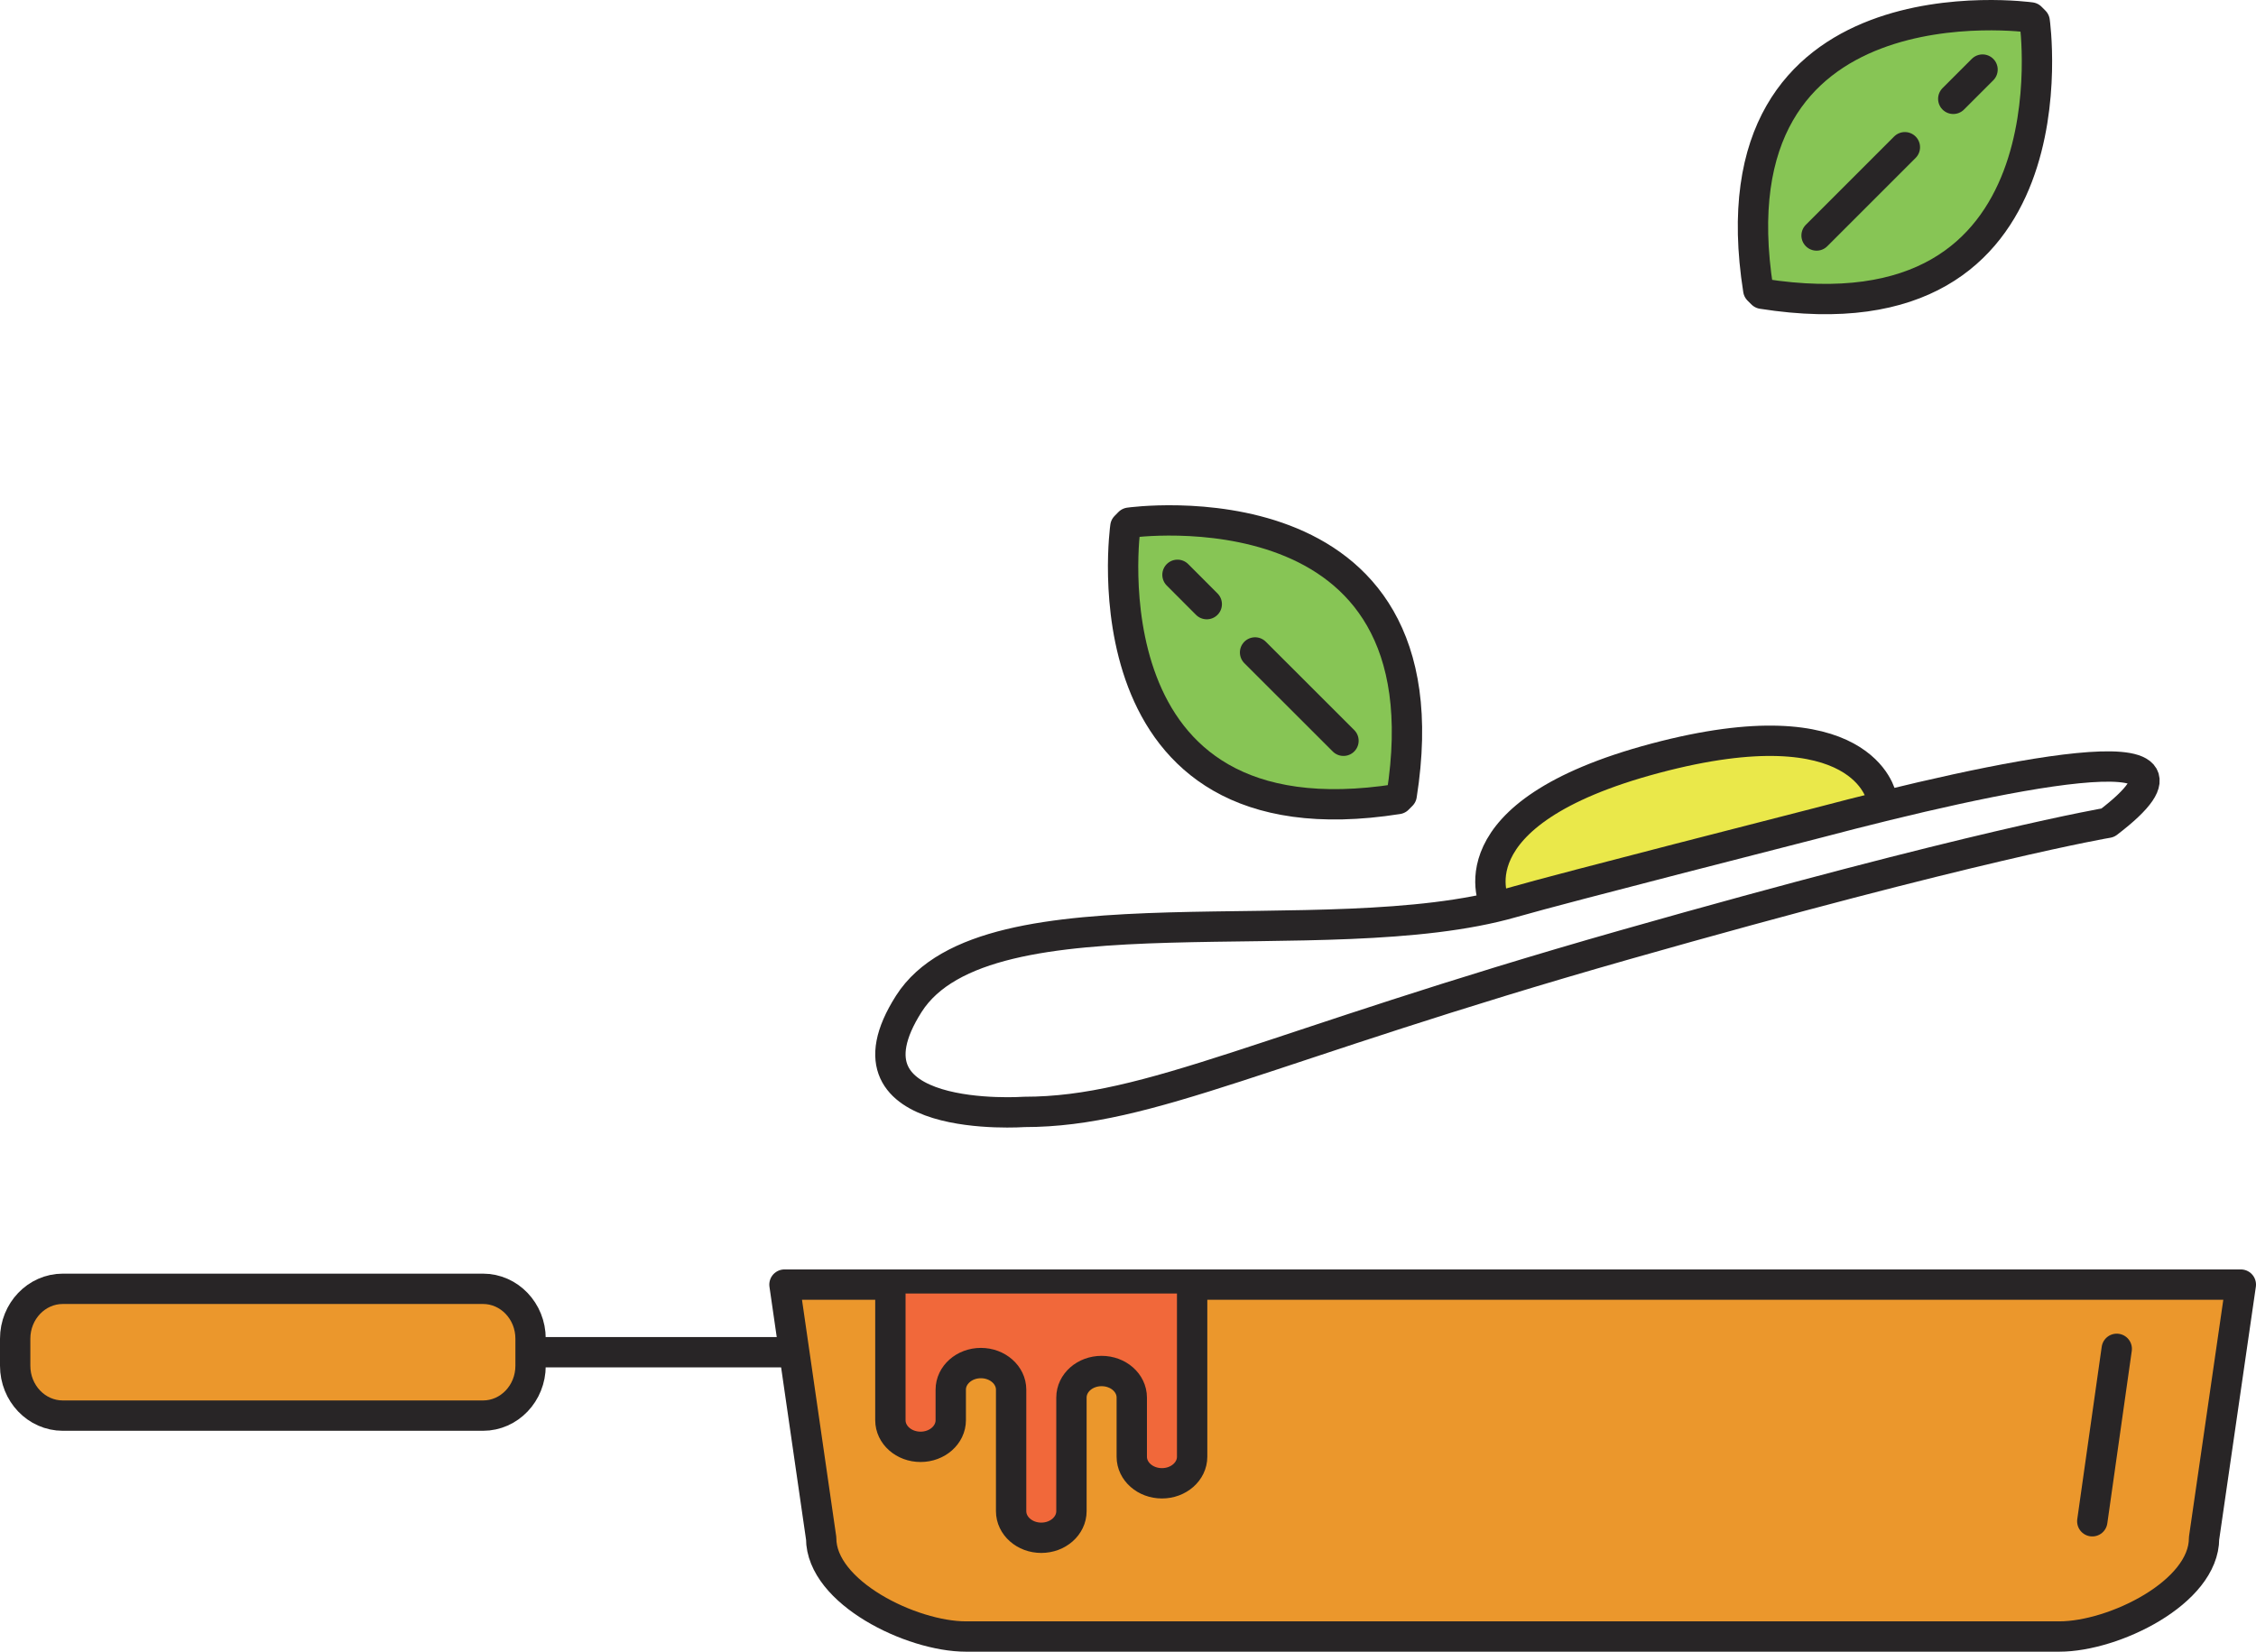 <?xml version="1.0" ?><!DOCTYPE svg  PUBLIC '-//W3C//DTD SVG 1.1//EN'  'http://www.w3.org/Graphics/SVG/1.1/DTD/svg11.dtd'><svg height="798.799px" style="enable-background:new 0 0 1090.871 798.799;" version="1.1" viewBox="0 0 1090.871 798.799" width="1090.871px" xml:space="preserve" xmlns="http://www.w3.org/2000/svg" xmlns:xlink="http://www.w3.org/1999/xlink"><g id="Pan-fry"><g><path d="    M909.701,385.326c0,0-8.637-45.394-109.326-18.606c-100.674,26.787-77.367,70.876-77.367,70.876" style="fill:#EAE84A;stroke:#282526;stroke-width:14.671;stroke-linecap:round;stroke-linejoin:round;stroke-miterlimit:10;"/><line style="fill:none;stroke:#282526;stroke-width:14.671;stroke-linecap:round;stroke-linejoin:round;stroke-miterlimit:10;" x1="384.064" x2="264.403" y1="653.979" y2="653.979"/><path d="    M30.374,684.635c-12.723,0-23.038-10.803-23.038-24.122v-13.081c0-13.313,10.315-24.127,23.038-24.127h203.18    c12.701,0,22.998,10.813,22.998,24.127v13.081c0,13.319-10.297,24.122-22.998,24.122H30.374z" style="fill:#EB972C;stroke:#282526;stroke-width:14.671;stroke-linecap:round;stroke-linejoin:round;stroke-miterlimit:10;"/><path d="    M379.326,621.266l17.746,122.703c0,26.219,43.728,47.494,69.937,47.494h528.828c26.207,0,69.916-21.274,69.916-47.494    l17.783-122.703H379.326z" style="fill:#EB972C;stroke:#282526;stroke-width:14.671;stroke-linecap:round;stroke-linejoin:round;stroke-miterlimit:10;"/><line style="fill:none;stroke:#282526;stroke-width:14.671;stroke-linecap:round;stroke-linejoin:round;stroke-miterlimit:10;" x1="1023.533" x2="1011.709" y1="652.333" y2="735.727"/><path d="    M576.449,625.588v74.759v4.179c0,7.088-6.533,12.842-14.596,12.842c-8.061,0-14.594-5.754-14.594-12.842V676.56v-0.654    c0-7.097-6.514-12.843-14.595-12.843c-8.061,0-14.574,5.746-14.574,12.843v50.804v4.122c0,7.125-6.534,12.879-14.594,12.879    c-8.043,0-14.577-5.754-14.577-12.879v-55.25v-3.506c0-7.083-6.553-12.861-14.612-12.861c-8.063,0-14.576,5.778-14.576,12.861    v10.631v4.15c0,7.105-6.533,12.874-14.596,12.874c-8.081,0-14.594-5.769-14.594-12.874v-27.958v-33.311" style="fill:#F1683A;stroke:#282526;stroke-width:14.671;stroke-linecap:round;stroke-linejoin:round;stroke-miterlimit:10;"/><path d="    M544.165,254.677c0,0-22.119,156.018,131.753,131.752l1.854-1.867c24.26-153.875-131.752-131.777-131.752-131.777L544.165,254.677    z" style="fill:#87C555;stroke:#282526;stroke-width:14.671;stroke-linecap:round;stroke-linejoin:round;stroke-miterlimit:10;"/><line style="fill:none;stroke:#282526;stroke-width:14.671;stroke-linecap:round;stroke-linejoin:round;stroke-miterlimit:10;" x1="649.633" x2="606.881" y1="358.257" y2="315.543"/><line style="fill:none;stroke:#282526;stroke-width:14.671;stroke-linecap:round;stroke-linejoin:round;stroke-miterlimit:10;" x1="583.518" x2="569.361" y1="292.18" y2="277.996"/><path d="    M981.984,8.435c0,0-156.051-22.088-131.789,131.753l1.889,1.881C1005.961,166.339,983.859,10.32,983.859,10.32L981.984,8.435z" style="fill:#87C555;stroke:#282526;stroke-width:14.671;stroke-linecap:round;stroke-linejoin:round;stroke-miterlimit:10;"/><line style="fill:none;stroke:#282526;stroke-width:14.671;stroke-linecap:round;stroke-linejoin:round;stroke-miterlimit:10;" x1="878.391" x2="921.084" y1="113.892" y2="71.202"/><line style="fill:none;stroke:#282526;stroke-width:14.671;stroke-linecap:round;stroke-linejoin:round;stroke-miterlimit:10;" x1="944.486" x2="958.641" y1="47.801" y2="33.65"/><path d="    M1019.199,397.924c0,0-62.945,10.469-233.707,59.062c-173.797,49.462-229.482,80.763-290.154,80.763    c0,0-93.472,6.695-55.875-52.295c37.594-59.009,201.324-22.952,291.949-49.027c26.553-7.617,137.865-35.909,147.723-38.502    C964.258,375.478,1082.086,349.966,1019.199,397.924z" style="fill:none;stroke:#282526;stroke-width:14.671;stroke-linecap:round;stroke-linejoin:round;stroke-miterlimit:10;"/></g></g><g id="Layer_1"/></svg>